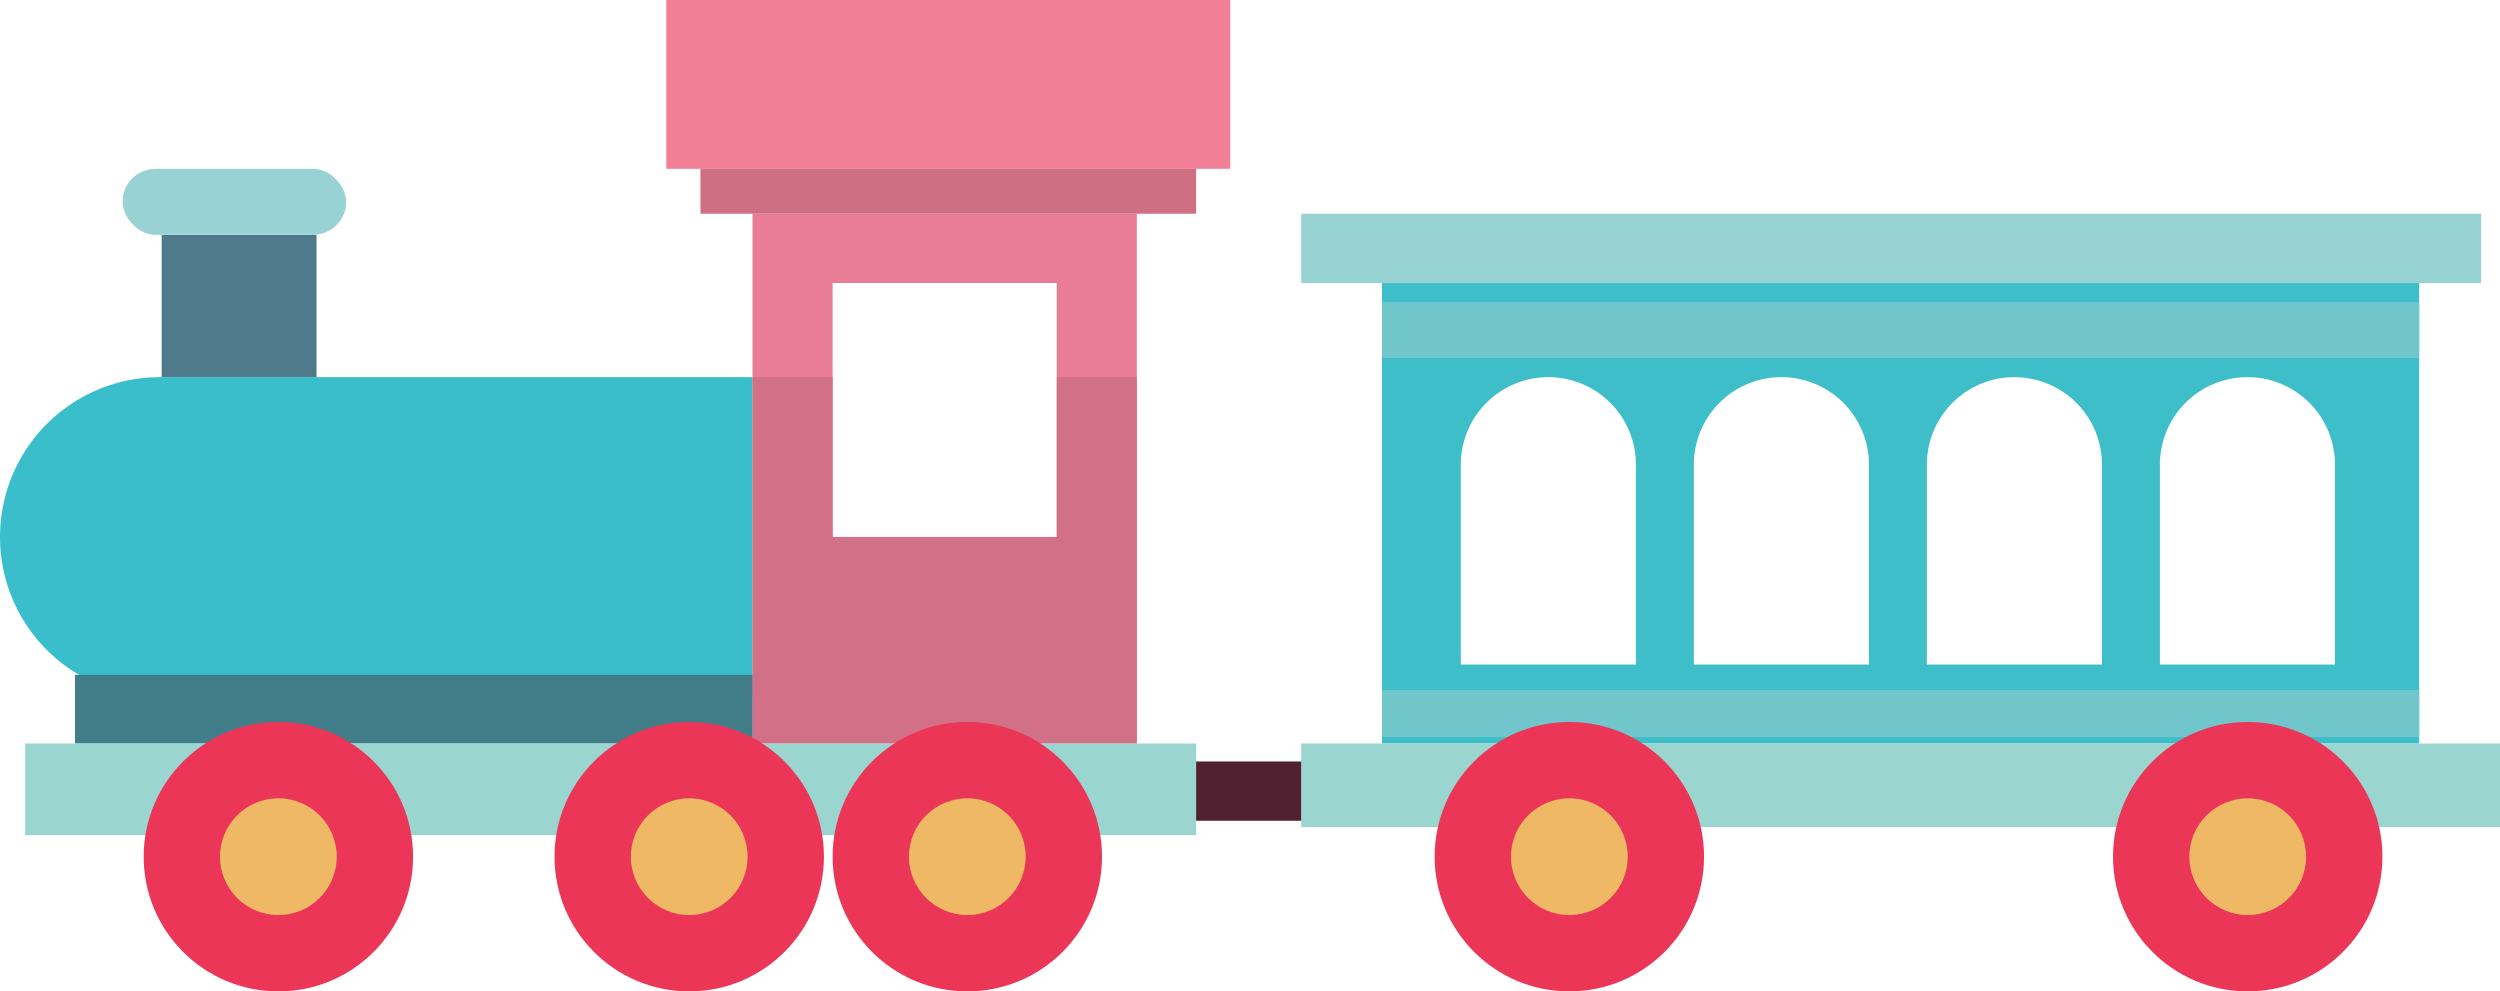 <svg xmlns="http://www.w3.org/2000/svg" width="246.36" height="97.695" viewBox="0 0 246.36 97.695">
  <defs>
    <style>
      .cls-1 {
        fill: #3bbecc;
      }

      .cls-2 {
        fill: #4f7a8b;
      }

      .cls-3 {
        fill: #99d2d4;
      }

      .cls-4 {
        fill: #f18096;
      }

      .cls-5 {
        fill: #e97c97;
      }

      .cls-6 {
        fill: #cf6f84;
      }

      .cls-7 {
        fill: #d17087;
      }

      .cls-8 {
        fill: #417e89;
      }

      .cls-9 {
        fill: #9ad5d0;
      }

      .cls-10 {
        fill: #eb3658;
      }

      .cls-11 {
        fill: #eeb865;
      }

      .cls-12 {
        fill: #96d2d2;
      }

      .cls-13 {
        fill: #3ebec8;
      }

      .cls-14 {
        fill: #71c6cb;
      }

      .cls-15 {
        fill: #512031;
      }
    </style>
  </defs>
  <g id="组_3113" data-name="组 3113" transform="translate(-609.93 -1085.644)">
    <path id="矩形_868" data-name="矩形 868" class="cls-1" d="M15.751,0h58.4a0,0,0,0,1,0,0V31.5a0,0,0,0,1,0,0h-58.4A15.751,15.751,0,0,1,0,15.751v0A15.751,15.751,0,0,1,15.751,0Z" transform="translate(609.93 1122.81)"/>
    <rect id="矩形_869" data-name="矩形 869" class="cls-2" width="15.265" height="14.026" transform="translate(625.858 1108.784)"/>
    <rect id="矩形_870" data-name="矩形 870" class="cls-3" width="22.034" height="6.504" rx="3.252" transform="translate(622.009 1102.28)"/>
    <rect id="矩形_871" data-name="矩形 871" class="cls-4" width="55.573" height="16.636" transform="translate(675.591 1085.644)"/>
    <path id="路径_7621" data-name="路径 7621" class="cls-5" d="M684.086,1106.7v52.21H721.96V1106.7Zm29.981,31.857H691.979v-25.025h22.088Z"/>
    <rect id="矩形_872" data-name="矩形 872" class="cls-6" width="48.847" height="4.425" transform="translate(678.953 1102.28)"/>
    <path id="路径_7622" data-name="路径 7622" class="cls-7" d="M714.067,1122.81v15.751H691.979V1122.81h-7.893v36.1H721.96v-36.1Z"/>
    <rect id="矩形_873" data-name="矩形 873" class="cls-8" width="66.768" height="6.77" transform="translate(617.318 1152.145)"/>
    <rect id="矩形_874" data-name="矩形 874" class="cls-9" width="115.393" height="9.026" transform="translate(612.408 1158.914)"/>
    <circle id="椭圆_1124" data-name="椭圆 1124" class="cls-10" cx="13.274" cy="13.274" r="13.274" transform="translate(624.089 1156.791)"/>
    <circle id="椭圆_1125" data-name="椭圆 1125" class="cls-11" cx="5.752" cy="5.752" r="5.752" transform="translate(631.61 1164.312)"/>
    <circle id="椭圆_1126" data-name="椭圆 1126" class="cls-10" cx="13.274" cy="13.274" r="13.274" transform="translate(664.575 1156.791)"/>
    <circle id="椭圆_1127" data-name="椭圆 1127" class="cls-11" cx="5.752" cy="5.752" r="5.752" transform="translate(672.097 1164.312)"/>
    <circle id="椭圆_1128" data-name="椭圆 1128" class="cls-10" cx="13.274" cy="13.274" r="13.274" transform="translate(691.979 1156.791)"/>
    <circle id="椭圆_1129" data-name="椭圆 1129" class="cls-11" cx="5.752" cy="5.752" r="5.752" transform="translate(699.501 1164.312)"/>
    <rect id="矩形_875" data-name="矩形 875" class="cls-12" width="116.278" height="6.831" transform="translate(738.154 1106.704)"/>
    <path id="路径_7623" data-name="路径 7623" class="cls-13" d="M746.118,1113.536v45.378H848.326v-45.378Zm25.021,37.591H753.883v-19.689a8.628,8.628,0,0,1,8.628-8.628h0a8.628,8.628,0,0,1,8.628,8.628Zm22.964,0H776.847v-19.689a8.628,8.628,0,0,1,17.256,0Zm22.963,0H799.81v-19.689a8.628,8.628,0,0,1,17.256,0Zm22.964,0H822.774v-19.689a8.628,8.628,0,0,1,17.256,0Z"/>
    <rect id="矩形_876" data-name="矩形 876" class="cls-9" width="118.136" height="8.23" transform="translate(738.154 1158.914)"/>
    <rect id="矩形_877" data-name="矩形 877" class="cls-14" width="102.208" height="5.504" transform="translate(746.118 1115.421)"/>
    <rect id="矩形_878" data-name="矩形 878" class="cls-14" width="102.208" height="4.632" transform="translate(746.118 1153.649)"/>
    <rect id="矩形_879" data-name="矩形 879" class="cls-15" width="10.353" height="5.84" transform="translate(727.8 1160.684)"/>
    <circle id="椭圆_1130" data-name="椭圆 1130" class="cls-10" cx="13.274" cy="13.274" r="13.274" transform="translate(751.306 1156.791)"/>
    <circle id="椭圆_1131" data-name="椭圆 1131" class="cls-11" cx="5.752" cy="5.752" r="5.752" transform="translate(758.828 1164.312)"/>
    <circle id="椭圆_1132" data-name="椭圆 1132" class="cls-10" cx="13.274" cy="13.274" r="13.274" transform="translate(818.155 1156.791)"/>
    <circle id="椭圆_1133" data-name="椭圆 1133" class="cls-11" cx="5.752" cy="5.752" r="5.752" transform="translate(825.677 1164.312)"/>
  </g>
</svg>
